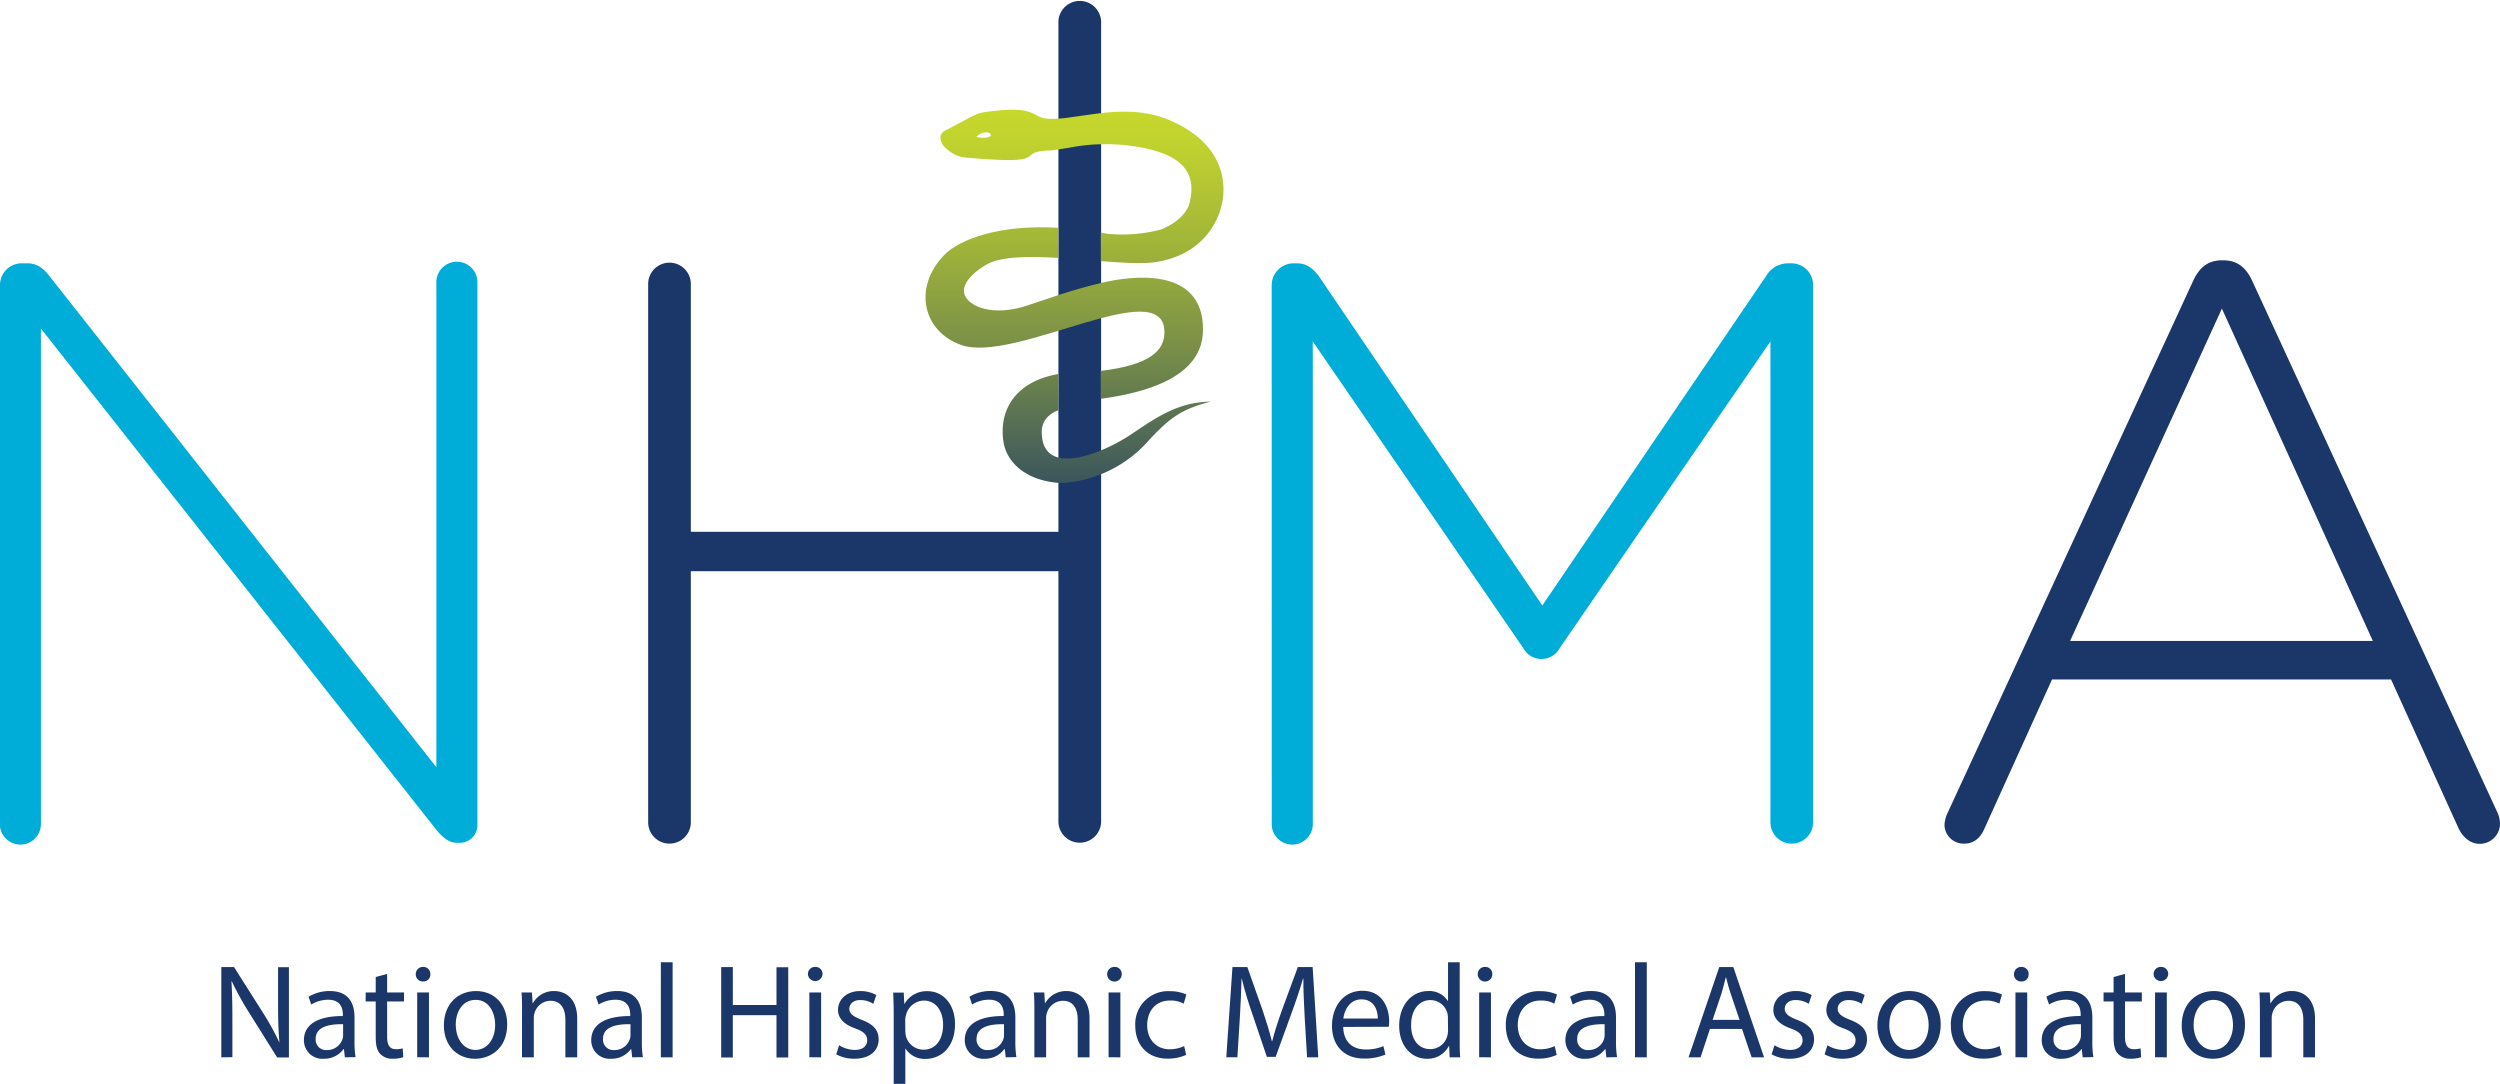 <svg id="Layer_1" data-name="Layer 1" xmlns="http://www.w3.org/2000/svg" xmlns:xlink="http://www.w3.org/1999/xlink" viewBox="0 0 569.65 246.96"><defs><style>.cls-1{fill:#00add8;}.cls-2{fill:#1b3769;}.cls-3,.cls-4,.cls-5{fill-rule:evenodd;}.cls-3{fill:url(#_294_382_GRADE_4C);}.cls-4{fill:url(#_294_382_GRADE_4C-2);}.cls-5{fill:url(#_294_382_GRADE_4C-3);}</style><linearGradient id="_294_382_GRADE_4C" x1="298.33" y1="169.53" x2="298.33" y2="68.39" gradientUnits="userSpaceOnUse"><stop offset="0" stop-color="#1b3769"/><stop offset="0.13" stop-color="#38535e"/><stop offset="0.43" stop-color="#768c49"/><stop offset="0.69" stop-color="#a2b639"/><stop offset="0.89" stop-color="#bed02f"/><stop offset="1" stop-color="#c8da2b"/></linearGradient><linearGradient id="_294_382_GRADE_4C-2" x1="288.71" y1="169.53" x2="288.71" y2="68.39" xlink:href="#_294_382_GRADE_4C"/><linearGradient id="_294_382_GRADE_4C-3" x1="292.72" y1="169.54" x2="292.72" y2="68.39" xlink:href="#_294_382_GRADE_4C"/></defs><path class="cls-1" d="M46.17,109.9A4.94,4.94,0,0,1,51,105h1.49c2.06,0,3.56,1.12,4.87,2.81l88.24,112V109.53a4.68,4.68,0,1,1,9.35,0v123.4a4,4,0,0,1-3.92,4.11h-.75c-1.87,0-3.37-1.31-4.86-3.18l-89.93-114V232.55a4.68,4.68,0,1,1-9.35,0Z" transform="translate(-46.17 -45)"/><path class="cls-1" d="M335.94,109.9A5,5,0,0,1,340.8,105h.94c2.06,0,3.55,1.12,4.86,2.81l51,75.16,51.05-75.16a5.8,5.8,0,0,1,4.86-2.81h.93a4.94,4.94,0,0,1,4.86,4.86V232.37a4.86,4.86,0,1,1-9.72,0V122.8l-48.05,69.93a4.7,4.7,0,0,1-8.23,0l-48-69.93V232.55a4.68,4.68,0,1,1-9.35,0Z" transform="translate(-46.17 -45)"/><path class="cls-2" d="M193.86,109.71a4.86,4.86,0,0,1,9.72,0v56.47h83.76V49.86a4.87,4.87,0,0,1,9.73,0V232.37a4.87,4.87,0,0,1-9.73,0V175.15H203.58v57.22a4.86,4.86,0,1,1-9.72,0Z" transform="translate(-46.17 -45)"/><path class="cls-2" d="M490,230.12,545.9,109c1.31-2.81,3.17-4.68,6.54-4.68h.37c3.37,0,5.24,1.87,6.55,4.68l55.71,120.78a6.43,6.43,0,0,1,.75,3,4.6,4.6,0,0,1-4.67,4.49c-2.25,0-3.93-1.68-4.87-3.74L591,199.83H513.74L498.4,233.68c-.93,2.24-2.43,3.55-4.67,3.55a4.36,4.36,0,0,1-4.49-4.11A7,7,0,0,1,490,230.12Zm96.85-39.07-34.4-75.73-34.59,75.73Z" transform="translate(-46.17 -45)"/><path class="cls-2" d="M96.6,285.92V265.36h2.9l6.59,10.4a60,60,0,0,1,3.69,6.68l.06,0c-.25-2.75-.31-5.25-.31-8.45v-8.6H112v20.56h-2.68l-6.53-10.43A66.38,66.38,0,0,1,99,268.62l-.09,0c.15,2.6.21,5.07.21,8.48v8.79Z" transform="translate(-46.17 -45)"/><path class="cls-2" d="M124.75,285.92l-.21-1.86h-.1a5.47,5.47,0,0,1-4.51,2.19,4.2,4.2,0,0,1-4.51-4.24c0-3.56,3.17-5.52,8.87-5.49v-.3c0-1.22-.33-3.42-3.35-3.42a7.38,7.38,0,0,0-3.85,1.1l-.61-1.77a9.19,9.19,0,0,1,4.85-1.31c4.52,0,5.62,3.08,5.62,6v5.52a21.18,21.18,0,0,0,.24,3.54Zm-.4-7.54c-2.93-.06-6.25.46-6.25,3.33a2.37,2.37,0,0,0,2.53,2.56,3.68,3.68,0,0,0,3.57-2.47,2.82,2.82,0,0,0,.15-.85Z" transform="translate(-46.17 -45)"/><path class="cls-2" d="M134.38,266.91v4.24h3.85v2.05h-3.85v8c0,1.83.52,2.87,2,2.87a5.5,5.5,0,0,0,1.55-.19l.13,2a6.71,6.71,0,0,1-2.38.36,3.7,3.7,0,0,1-2.9-1.13c-.76-.79-1-2.1-1-3.84V273.2h-2.29v-2.05h2.29v-3.53Z" transform="translate(-46.17 -45)"/><path class="cls-2" d="M144.23,267a1.57,1.57,0,0,1-1.7,1.64,1.59,1.59,0,0,1-1.62-1.64,1.63,1.63,0,0,1,1.68-1.68A1.59,1.59,0,0,1,144.23,267Zm-3,18.91V271.15h2.68v14.77Z" transform="translate(-46.17 -45)"/><path class="cls-2" d="M161.74,278.41c0,5.47-3.78,7.84-7.35,7.84-4,0-7.08-2.93-7.08-7.59,0-4.94,3.24-7.84,7.32-7.84C158.87,270.82,161.74,273.9,161.74,278.41Zm-11.71.16c0,3.23,1.86,5.67,4.48,5.67s4.49-2.41,4.49-5.73c0-2.51-1.25-5.68-4.43-5.68S150,275.76,150,278.57Z" transform="translate(-46.17 -45)"/><path class="cls-2" d="M165.12,275.15c0-1.53,0-2.77-.12-4h2.38l.15,2.45h.06a5.43,5.43,0,0,1,4.88-2.78c2.05,0,5.22,1.22,5.22,6.28v8.82H175v-8.51c0-2.38-.89-4.37-3.42-4.37a3.83,3.83,0,0,0-3.6,2.75,3.92,3.92,0,0,0-.18,1.25v8.88h-2.69Z" transform="translate(-46.17 -45)"/><path class="cls-2" d="M190.22,285.92l-.21-1.86h-.09a5.51,5.51,0,0,1-4.52,2.19,4.2,4.2,0,0,1-4.51-4.24c0-3.56,3.17-5.52,8.88-5.49v-.3c0-1.22-.34-3.42-3.36-3.42a7.34,7.34,0,0,0-3.84,1.1l-.61-1.77a9.19,9.19,0,0,1,4.85-1.31c4.51,0,5.61,3.08,5.61,6v5.52a21.18,21.18,0,0,0,.24,3.54Zm-.39-7.54c-2.93-.06-6.26.46-6.26,3.33a2.38,2.38,0,0,0,2.54,2.56,3.66,3.66,0,0,0,3.56-2.47,2.56,2.56,0,0,0,.16-.85Z" transform="translate(-46.17 -45)"/><path class="cls-2" d="M196.75,264.26h2.68v21.66h-2.68Z" transform="translate(-46.17 -45)"/><path class="cls-2" d="M213.15,265.36V274h9.95v-8.6h2.68v20.56H223.1v-9.64h-9.95v9.64H210.5V265.36Z" transform="translate(-46.17 -45)"/><path class="cls-2" d="M233.59,267a1.67,1.67,0,0,1-3.33,0,1.63,1.63,0,0,1,1.68-1.68A1.59,1.59,0,0,1,233.59,267Zm-3,18.91V271.15h2.68v14.77Z" transform="translate(-46.17 -45)"/><path class="cls-2" d="M237.37,283.17a7,7,0,0,0,3.53,1.07c2,0,2.87-1,2.87-2.2s-.76-2-2.74-2.71c-2.66-.95-3.91-2.41-3.91-4.18,0-2.38,1.92-4.33,5.1-4.33a7.49,7.49,0,0,1,3.63.91l-.68,2a5.65,5.65,0,0,0-3-.86c-1.58,0-2.47.92-2.47,2s.89,1.77,2.81,2.5c2.56,1,3.87,2.25,3.87,4.45,0,2.59-2,4.42-5.52,4.42a8.39,8.39,0,0,1-4.14-1Z" transform="translate(-46.17 -45)"/><path class="cls-2" d="M249.81,276c0-1.89-.06-3.41-.12-4.82h2.41l.12,2.54h.06a5.81,5.81,0,0,1,5.25-2.87c3.56,0,6.25,3,6.25,7.5,0,5.31-3.24,7.93-6.71,7.93a5.2,5.2,0,0,1-4.55-2.31h-.06v8h-2.65Zm2.65,3.94a6.28,6.28,0,0,0,.12,1.1,4.15,4.15,0,0,0,4,3.14c2.84,0,4.48-2.32,4.48-5.7,0-3-1.55-5.49-4.39-5.49a4.29,4.29,0,0,0-4.06,3.32,4.44,4.44,0,0,0-.18,1.1Z" transform="translate(-46.17 -45)"/><path class="cls-2" d="M275.33,285.92l-.21-1.86H275a5.49,5.49,0,0,1-4.51,2.19A4.21,4.21,0,0,1,266,282c0-3.56,3.17-5.52,8.88-5.49v-.3c0-1.22-.34-3.42-3.36-3.42a7.34,7.34,0,0,0-3.84,1.1l-.61-1.77a9.19,9.19,0,0,1,4.85-1.31c4.51,0,5.61,3.08,5.61,6v5.52a21.18,21.18,0,0,0,.24,3.54Zm-.39-7.54c-2.93-.06-6.25.46-6.25,3.33a2.37,2.37,0,0,0,2.53,2.56,3.68,3.68,0,0,0,3.57-2.47,2.82,2.82,0,0,0,.15-.85Z" transform="translate(-46.17 -45)"/><path class="cls-2" d="M281.86,275.15c0-1.53,0-2.77-.12-4h2.38l.15,2.45h.06a5.42,5.42,0,0,1,4.88-2.78c2,0,5.22,1.22,5.22,6.28v8.82h-2.69v-8.51c0-2.38-.88-4.37-3.41-4.37a3.82,3.82,0,0,0-3.6,2.75,3.65,3.65,0,0,0-.19,1.25v8.88h-2.68Z" transform="translate(-46.17 -45)"/><path class="cls-2" d="M301.77,267a1.66,1.66,0,0,1-3.32,0,1.63,1.63,0,0,1,1.68-1.68A1.59,1.59,0,0,1,301.77,267Zm-3,18.91V271.15h2.69v14.77Z" transform="translate(-46.17 -45)"/><path class="cls-2" d="M316.44,285.37a10,10,0,0,1-4.24.85c-4.45,0-7.35-3-7.35-7.53a7.5,7.5,0,0,1,7.93-7.84,9,9,0,0,1,3.72.76l-.61,2.08a6.15,6.15,0,0,0-3.11-.71c-3.38,0-5.21,2.51-5.21,5.59,0,3.41,2.19,5.52,5.12,5.52a7.75,7.75,0,0,0,3.3-.73Z" transform="translate(-46.17 -45)"/><path class="cls-2" d="M343.46,276.89c-.15-2.87-.33-6.32-.3-8.88h-.09c-.7,2.41-1.56,5-2.6,7.81l-3.63,10h-2L331.51,276c-1-2.89-1.8-5.55-2.38-8h-.06c-.06,2.56-.22,6-.4,9.09l-.55,8.82h-2.53L327,265.36h3.39l3.51,9.94c.85,2.53,1.55,4.79,2.07,6.93h.09c.52-2.08,1.25-4.33,2.17-6.93l3.66-9.94h3.38l1.28,20.56H344Z" transform="translate(-46.17 -45)"/><path class="cls-2" d="M352.24,279c.06,3.63,2.38,5.13,5.06,5.13a9.79,9.79,0,0,0,4.09-.76l.46,1.92a12.1,12.1,0,0,1-4.91.91c-4.55,0-7.26-3-7.26-7.44s2.62-8,6.92-8c4.82,0,6.11,4.24,6.11,6.95a9.77,9.77,0,0,1-.1,1.25Zm7.87-1.92c0-1.71-.7-4.36-3.72-4.36-2.71,0-3.9,2.5-4.12,4.36Z" transform="translate(-46.17 -45)"/><path class="cls-2" d="M378.78,264.26v17.85c0,1.31,0,2.8.12,3.81h-2.41l-.12-2.56h-.07a5.46,5.46,0,0,1-5,2.89c-3.57,0-6.31-3-6.31-7.5,0-4.91,3-7.93,6.62-7.93a4.94,4.94,0,0,1,4.45,2.26h.06v-8.82Zm-2.69,12.9A4.74,4.74,0,0,0,376,276a4,4,0,0,0-3.87-3.12c-2.78,0-4.43,2.44-4.43,5.71,0,3,1.47,5.46,4.37,5.46a4,4,0,0,0,3.93-3.21,4.67,4.67,0,0,0,.12-1.15Z" transform="translate(-46.17 -45)"/><path class="cls-2" d="M386.21,267a1.66,1.66,0,0,1-3.32,0,1.63,1.63,0,0,1,1.68-1.68A1.59,1.59,0,0,1,386.21,267Zm-3,18.91V271.15h2.69v14.77Z" transform="translate(-46.17 -45)"/><path class="cls-2" d="M400.88,285.37a10,10,0,0,1-4.24.85c-4.45,0-7.35-3-7.35-7.53a7.5,7.5,0,0,1,7.93-7.84,9.14,9.14,0,0,1,3.73.76l-.61,2.08a6.19,6.19,0,0,0-3.12-.71c-3.38,0-5.21,2.51-5.21,5.59,0,3.41,2.19,5.52,5.12,5.52a7.75,7.75,0,0,0,3.3-.73Z" transform="translate(-46.17 -45)"/><path class="cls-2" d="M412.2,285.92l-.22-1.86h-.09a5.49,5.49,0,0,1-4.51,2.19,4.21,4.21,0,0,1-4.52-4.24c0-3.56,3.18-5.52,8.88-5.49v-.3c0-1.22-.34-3.42-3.36-3.42a7.37,7.37,0,0,0-3.84,1.1l-.61-1.77a9.19,9.19,0,0,1,4.85-1.31c4.51,0,5.61,3.08,5.61,6v5.52a21.12,21.12,0,0,0,.25,3.54Zm-.4-7.54c-2.93-.06-6.25.46-6.25,3.33a2.37,2.37,0,0,0,2.53,2.56,3.68,3.68,0,0,0,3.57-2.47,2.82,2.82,0,0,0,.15-.85Z" transform="translate(-46.17 -45)"/><path class="cls-2" d="M418.72,264.26h2.69v21.66h-2.69Z" transform="translate(-46.17 -45)"/><path class="cls-2" d="M435.8,279.45l-2.14,6.47h-2.74l7-20.56h3.21l7,20.56h-2.83l-2.2-6.47Zm6.74-2.07-2-5.92c-.46-1.34-.76-2.56-1.07-3.75h-.06c-.31,1.22-.64,2.47-1,3.72l-2,5.95Z" transform="translate(-46.17 -45)"/><path class="cls-2" d="M450.5,283.17a7,7,0,0,0,3.54,1.07c1.95,0,2.86-1,2.86-2.2s-.76-2-2.74-2.71c-2.66-.95-3.91-2.41-3.91-4.18,0-2.38,1.93-4.33,5.1-4.33a7.49,7.49,0,0,1,3.63.91l-.67,2a5.71,5.71,0,0,0-3-.86c-1.59,0-2.47.92-2.47,2s.88,1.77,2.8,2.5c2.56,1,3.88,2.25,3.88,4.45,0,2.59-2,4.42-5.53,4.42a8.39,8.39,0,0,1-4.14-1Z" transform="translate(-46.17 -45)"/><path class="cls-2" d="M462.57,283.17a7.06,7.06,0,0,0,3.54,1.07c1.95,0,2.87-1,2.87-2.2s-.76-2-2.75-2.71c-2.65-.95-3.9-2.41-3.9-4.18,0-2.38,1.92-4.33,5.09-4.33a7.43,7.43,0,0,1,3.63.91l-.67,2a5.71,5.71,0,0,0-3-.86c-1.58,0-2.47.92-2.47,2s.89,1.77,2.81,2.5c2.56,1,3.87,2.25,3.87,4.45,0,2.59-2,4.42-5.52,4.42a8.43,8.43,0,0,1-4.15-1Z" transform="translate(-46.17 -45)"/><path class="cls-2" d="M488.38,278.41c0,5.47-3.79,7.84-7.35,7.84-4,0-7.08-2.93-7.08-7.59,0-4.94,3.23-7.84,7.32-7.84C485.51,270.82,488.38,273.9,488.38,278.41Zm-11.72.16c0,3.23,1.86,5.67,4.49,5.67s4.48-2.41,4.48-5.73c0-2.51-1.25-5.68-4.42-5.68S476.66,275.76,476.66,278.57Z" transform="translate(-46.17 -45)"/><path class="cls-2" d="M502.28,285.37a10,10,0,0,1-4.24.85c-4.45,0-7.35-3-7.35-7.53a7.5,7.5,0,0,1,7.93-7.84,9,9,0,0,1,3.72.76l-.61,2.08a6.15,6.15,0,0,0-3.11-.71c-3.38,0-5.21,2.51-5.21,5.59,0,3.41,2.19,5.52,5.12,5.52a7.7,7.7,0,0,0,3.29-.73Z" transform="translate(-46.17 -45)"/><path class="cls-2" d="M508.41,267a1.58,1.58,0,0,1-1.71,1.64,1.6,1.6,0,0,1-1.62-1.64,1.64,1.64,0,0,1,1.68-1.68A1.59,1.59,0,0,1,508.41,267Zm-3,18.91V271.15h2.68v14.77Z" transform="translate(-46.17 -45)"/><path class="cls-2" d="M520.73,285.92l-.21-1.86h-.09a5.51,5.51,0,0,1-4.52,2.19A4.2,4.2,0,0,1,511.4,282c0-3.56,3.17-5.52,8.87-5.49v-.3c0-1.22-.33-3.42-3.35-3.42a7.38,7.38,0,0,0-3.85,1.1l-.61-1.77a9.22,9.22,0,0,1,4.85-1.31c4.52,0,5.62,3.08,5.62,6v5.52a21.18,21.18,0,0,0,.24,3.54Zm-.4-7.54c-2.92-.06-6.25.46-6.25,3.33a2.37,2.37,0,0,0,2.53,2.56,3.67,3.67,0,0,0,3.57-2.47,2.82,2.82,0,0,0,.15-.85Z" transform="translate(-46.17 -45)"/><path class="cls-2" d="M530.37,266.91v4.24h3.84v2.05h-3.84v8c0,1.83.51,2.87,2,2.87a5.64,5.64,0,0,0,1.56-.19l.12,2a6.71,6.71,0,0,1-2.38.36,3.7,3.7,0,0,1-2.9-1.13c-.76-.79-1-2.1-1-3.84V273.2h-2.28v-2.05h2.28v-3.53Z" transform="translate(-46.17 -45)"/><path class="cls-2" d="M540.22,267a1.67,1.67,0,0,1-3.33,0,1.63,1.63,0,0,1,1.68-1.68A1.59,1.59,0,0,1,540.22,267Zm-3,18.91V271.15h2.68v14.77Z" transform="translate(-46.17 -45)"/><path class="cls-2" d="M557.72,278.41c0,5.47-3.78,7.84-7.35,7.84-4,0-7.08-2.93-7.08-7.59,0-4.94,3.24-7.84,7.33-7.84S557.72,273.9,557.72,278.41Zm-11.71.16c0,3.23,1.86,5.67,4.48,5.67s4.49-2.41,4.49-5.73c0-2.51-1.25-5.68-4.43-5.68S546,275.76,546,278.57Z" transform="translate(-46.17 -45)"/><path class="cls-2" d="M561.11,275.15c0-1.53,0-2.77-.13-4h2.38l.15,2.45h.07a5.42,5.42,0,0,1,4.88-2.78c2,0,5.21,1.22,5.21,6.28v8.82H571v-8.51c0-2.38-.89-4.37-3.42-4.37a3.83,3.83,0,0,0-3.6,2.75,3.92,3.92,0,0,0-.18,1.25v8.88h-2.68Z" transform="translate(-46.17 -45)"/><path class="cls-3" d="M304.07,143.87c-6.53,4.4-20.53,10.3-20.53-.49,0-1.8.89-3.81,3.82-4.92v-8.24c-9.41,1.6-13.72,7.83-12.53,15.52.56,3.69,4,8.73,13,9.33h0a28.56,28.56,0,0,0,20.23-9.88c4.31-4.51,6.79-6.86,14-8.68C314.77,136.62,310,139.86,304.07,143.87Z" transform="translate(-46.17 -45)"/><path class="cls-4" d="M320.29,120.07c0-14.57-16.6-12.18-23.13-10.62-7.39,1.78-11.54,3.41-17.13,5.23s-10.78,1.21-13.24-1.25c-2.63-2.64.49-6,4-8.06,3.34-2,9.8-2,16.52-1.6V96.91c-13.23-.83-22.48,2.57-26,6.2-7.26,7.56-4.74,17.46,3.89,20.5,12.24,4.33,46.3-16.54,46.3-2.91,0,4.1-3.11,7.45-14.52,8.81v6.36C316.24,133.28,320.29,126.21,320.29,120.07Z" transform="translate(-46.17 -45)"/><path class="cls-5" d="M312.36,72.26c-5.64-2.33-11.59-2-16.84-1.29l-6.21.87a24.3,24.3,0,0,1-4.29.22c-4-.27-2.44-3.1-13.43-1.65-3.23.42-2.17.24-10.12,4.38-1.63.84-1.17,3,.65,4.35a7.62,7.62,0,0,0,3.47,1.7c21.65,2,10.92-1.37,20.16-1.56,1.15-.18,2.38-.37,3.64-.54a43.55,43.55,0,0,1,18.77.28c6.25,1.58,11.08,4.66,9,12.45-.35,1.34-2,4-6.37,5.8a34.58,34.58,0,0,1-12.28,1L297,98v6.49c5,.4,9.67.69,12.7.2,9.59-1.57,13.79-8,14.91-13.29C325.58,87,325.32,77.63,312.36,72.26ZM271.5,76.21a2.72,2.72,0,0,1-.83.16c-1,.07-2.15-.11-1.94-.29a3.29,3.29,0,0,1,2-.93c.45,0,1.15.11,1.24.56C272,75.93,271.71,76.12,271.5,76.21Z" transform="translate(-46.17 -45)"/></svg>